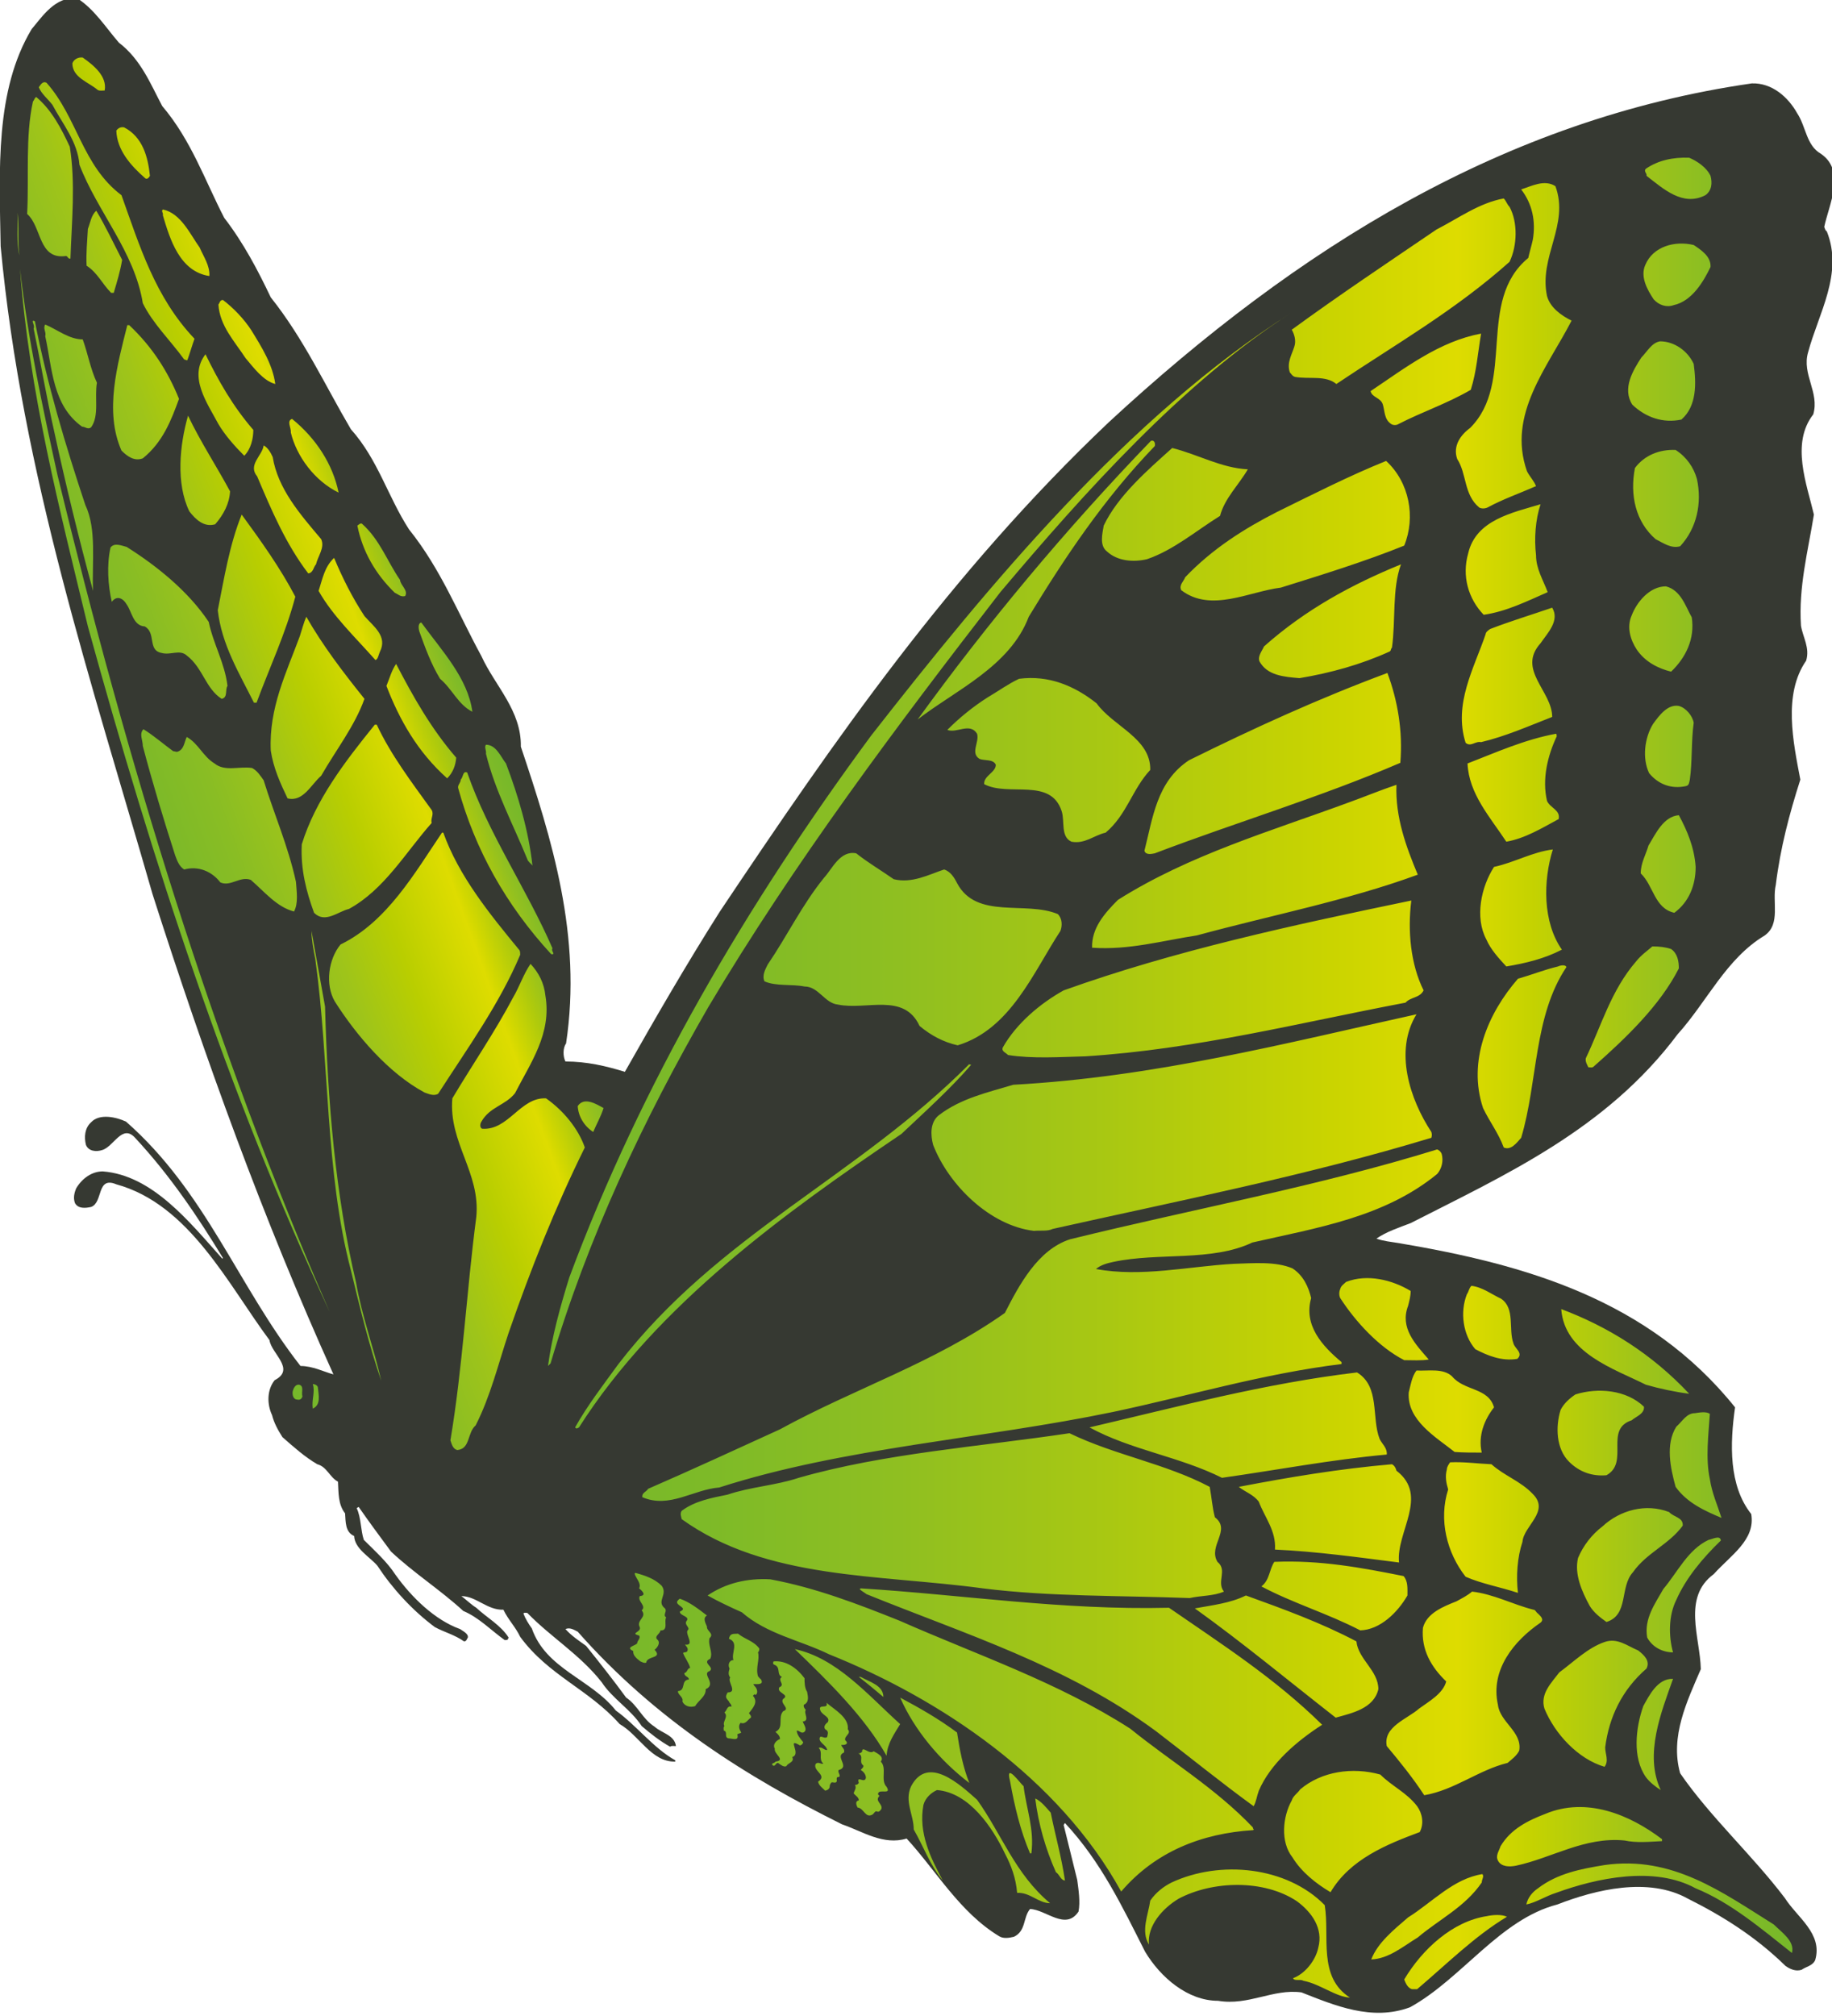 <?xml version="1.0" encoding="utf-8"?>
<!-- Generator: Adobe Illustrator 18.1.1, SVG Export Plug-In . SVG Version: 6.00 Build 0)  -->
<!DOCTYPE svg PUBLIC "-//W3C//DTD SVG 1.1//EN" "http://www.w3.org/Graphics/SVG/1.1/DTD/svg11.dtd">
<svg version="1.1" id="Ebene_1" xmlns="http://www.w3.org/2000/svg" xmlns:xlink="http://www.w3.org/1999/xlink" x="0px" y="0px"
	 viewBox="0 0 283.5 311.8" enable-background="new 0 0 283.5 311.8" xml:space="preserve">
<path fill="#363932" d="M4.9,4.5C-0.8,14-0.1,26.3,0.1,38.1c3.3,35.3,14.1,67.5,23.5,100.2c8.1,25.3,17.1,50.2,28,74.3
	c-1.5-0.4-3.2-1.3-5.1-1.3c-9.7-12.4-14.6-26.9-27-37.8c-1.5-0.7-4.1-1.3-5.4,0.1c-1,0.9-1.1,2.3-0.8,3.5c0.4,1,1.6,1.1,2.5,0.8
	c1.8-0.5,3.1-4.1,5.1-1.9c5.4,5.8,9.7,12.2,13.6,18.6c0,0-0.1,0.1-0.1,0.1c-5.1-5.7-10.8-12.9-18.5-13.5c-1.7,0-3.2,1.1-4.1,2.6
	c-0.3,0.7-0.5,1.5-0.2,2.3c0.5,0.9,1.6,0.8,2.5,0.6c1.9-0.7,0.8-4.8,3.9-3.5c11.3,3.1,17.3,15.5,23.7,24.1c0.3,2.1,4.1,4.5,0.8,6.2
	c-1.2,1.5-1.2,3.7-0.4,5.4c0.3,1.2,0.9,2.3,1.6,3.4c1.7,1.5,3.5,3.1,5.4,4.2c1.5,0.4,1.9,2,3.2,2.7c0.1,1.7,0,3.5,1.1,4.9
	c0.1,1.3,0,2.9,1.4,3.5c0.1,2,2.4,3.2,3.6,4.6c2.3,3.5,5.4,6.9,8.9,9.5c1.5,0.8,3.1,1.2,4.5,2.2c0.4,0,0.4-0.3,0.6-0.6
	c0.1-0.6-0.8-1-1.2-1.3c-3.9-1.4-7.5-4.9-10-8.4c-1.3-2-3.1-3.6-4.9-5.4c-0.5-1.5-0.4-3.4-1.1-4.9c0.1-0.1,0.2-0.1,0.3-0.2
	c1.6,2.3,3.3,4.6,5,6.9c3.5,3.3,7.6,5.9,11.2,9.2c2.4,1,4.3,3,6.4,4.5c0.4,0,0.5,0,0.6-0.4c-1.2-1.9-3.4-3.1-5-4.6
	c-0.8-0.5-1.5-1.2-2.3-1.8c2.3,0,4,2.2,6.5,2.1c0.7,1.5,1.9,2.7,2.6,4.2c4.4,6,10.6,8.1,15.4,13.5c3,1.7,4.9,5.9,8.6,5.8
	c0-0.1,0-0.1,0-0.2c-3.4-1.9-6-5.4-9.2-7.7c-3.9-4.9-10.8-6.4-13-12.7c-0.5-0.7-1-1.5-1.3-2.3c0.1-0.2,0.4-0.1,0.6-0.1
	c3.7,3.8,8.1,6.4,11.5,10.7c1.7,2.6,4.5,4.2,6.2,6.8c1.4,1.2,2.8,2.3,4.4,3.2c0.2-0.2,0.6-0.1,0.9-0.1c-0.2-1.7-2.2-2-3.3-3
	c-1.9-1.2-2.6-3.3-4.4-4.5c-1.9-2.6-4.1-5.4-6.2-8c-1.1-0.8-2.2-1.5-3.2-2.6c0.7-0.3,1.3,0.1,1.9,0.4c12,13.6,26.2,22.5,40.9,29.8
	c3.2,1.1,6.4,3.3,10,2.2c4.6,5,8.2,11.4,14.3,15.1c0.6,0.4,1.5,0.3,2.3,0.1c1.9-0.9,1.4-3,2.5-4.3c2.5,0.1,5.5,3.4,7.5,0.4
	c0.3-1.5,0-3.4-0.2-4.9c-0.7-2.8-1.4-5.7-2.1-8.5c0.1-0.1,0.1-0.2,0.2-0.3c5.6,6,8.9,13,12.4,19.9c2.4,4,6.6,7.6,11.3,7.6
	c4.7,0.8,8.5-1.9,12.9-1.3c5.1,2,10.9,4.5,16.8,2.3c8-4.4,13.9-13.6,22.8-15.9c5.9-2.3,14.1-4.3,20.2-0.9
	c5.4,2.7,10.5,5.9,15.1,10.4c0.7,0.5,1.6,0.9,2.5,0.6c0.7-0.5,1.7-0.6,2.1-1.5c1.2-4.1-2.8-6.6-4.7-9.6c-5-6.6-11.6-12.6-16.2-19.3
	c-1.6-5.7,1.1-11.2,3.2-16.1c-0.1-4.9-2.9-11.1,2-14.7c2.6-2.9,6.5-5.3,5.8-9.3c-3.5-4.4-3.3-10.9-2.5-16.5
	c-13.4-16.7-32.5-22.1-52-25.4c-1.2-0.2-2.4-0.3-3.5-0.7c1.6-1.1,3.5-1.7,5.3-2.4c14.7-7.5,30.3-14.5,41.3-29.2
	c4.6-5.1,7.5-11.7,13.5-15.3c2.5-1.8,1.1-5.2,1.7-7.8c0.7-5.7,2.1-11,3.8-16.3c-1.1-5.8-2.7-13.2,0.9-18.4c0.6-2-0.5-3.6-0.8-5.4
	c-0.4-6,1.1-11.6,2-17.2c-1.1-4.7-3.6-11-0.1-15.5c1-3.4-1.8-6.2-0.8-9.6c1.6-6,5.5-12.2,2.9-18.7c-0.3-0.2-0.3-0.5-0.4-0.7
	c0.7-3.4,3.4-8.6-0.5-11.3c-2.3-1.3-2.3-4.2-3.7-6.3c-1.4-2.5-3.9-4.7-7-4.6c-38.2,5.5-70.3,25.4-99.5,52.4
	c-24.6,23.3-42.6,49.4-60.2,75.7c-5.2,8.2-10,16.5-14.7,24.8c-2.9-0.9-5.9-1.6-9.2-1.6c-0.4-0.8-0.4-2.1,0.1-2.8
	c2.5-16.6-2.2-31.6-7-45.9c0.1-5.6-4-9.4-6.1-14c-3.6-6.6-6.3-13.5-11.2-19.6c-3.3-5.1-4.8-10.8-9-15.5c-4-6.8-7.3-14-12.4-20.4
	c-2-4.2-4.2-8.4-7.2-12.3c-3-5.8-5.1-12-9.6-17.3c-1.8-3.4-3.3-7.2-6.7-9.8c-2-2.3-3.8-5.2-6.5-6.9C8.5-0.5,6.6,2.5,4.9,4.5z"/>
<linearGradient id="SVGID_1_" gradientUnits="userSpaceOnUse" x1="209.914" y1="105.052" x2="270.504" y2="127.105" gradientTransform="matrix(-1 0 0 1 283.465 0)">
	<stop  offset="0" style="stop-color:#76B82A"/>
	<stop  offset="3.680853e-002" style="stop-color:#7EBA28"/>
	<stop  offset="8.566903e-002" style="stop-color:#92C020"/>
	<stop  offset="0.141" style="stop-color:#AFCA0C"/>
	<stop  offset="0.202" style="stop-color:#D3D800"/>
	<stop  offset="0.22" style="stop-color:#DEDC00"/>
	<stop  offset="0.248" style="stop-color:#D8DA00"/>
	<stop  offset="0.391" style="stop-color:#B9CE00"/>
	<stop  offset="0.536" style="stop-color:#9EC41A"/>
	<stop  offset="0.685" style="stop-color:#89BD24"/>
	<stop  offset="0.837" style="stop-color:#7BB929"/>
	<stop  offset="1" style="stop-color:#76B82A"/>
</linearGradient>
<path fill="url(#SVGID_1_)" d="M11.2,9.8c0,2.2,2.5,2.9,3.9,4.1c0.3,0.2,0.7,0.1,1.1,0.1c0.4-2.2-1.7-3.9-3.4-5.1
	C12.1,8.8,11.4,9.2,11.2,9.8z M7.2,12.8c4.8,5.4,5.5,12.8,11.6,17.4C21.6,38,24,46,30.1,52.4c-0.4,1.1-0.7,2.2-1.1,3.3
	c-0.2,0.1-0.3-0.1-0.5-0.1c-2.1-2.9-4.9-5.6-6.4-8.7c-1.3-8-7-14.1-9.8-21.4c-0.3-3.6-2.6-6.3-4.2-9.3c-0.7-0.9-1.7-1.7-2.1-2.7
	C6.3,13.1,6.6,12.5,7.2,12.8z M5.6,15c2.4,2,3.9,4.9,5.2,7.7c0.9,5.6,0.3,11.6,0.1,17.3c-0.4,0.1-0.4-0.4-0.7-0.4
	c-4.3,0.6-3.7-4.5-6-6.5c0.3-5.8-0.3-12,0.9-17.4C5.3,15.5,5.3,15.2,5.6,15z M19.2,19.7c2.9,1.5,3.7,4.6,4,7.5
	c-0.1,0.2-0.4,0.6-0.7,0.4c-2.3-2-4.4-4.4-4.5-7.4C18.3,19.8,18.7,19.6,19.2,19.7z M25.2,32.4c2.8,0.6,4.2,3.8,5.7,5.9
	c0.6,1.4,1.6,2.8,1.5,4.4c-4.6-0.7-6.1-5.7-7.2-9.4C25.3,32.9,24.9,32.7,25.2,32.4z M14.9,32.6c1.5,2.5,2.7,5.1,4,7.6
	c-0.3,1.8-0.8,3.4-1.3,5.1c-0.1,0-0.2,0-0.4,0c-1.4-1.4-2.1-3.1-3.8-4.2c-0.1-1.9,0.1-3.8,0.2-5.7C14,34.4,14.1,33.3,14.9,32.6z
	 M2.7,32.9C3,35,2.7,37.4,3,39.5C2.5,37.4,2.8,35.1,2.7,32.9z M3.1,41.6C4.3,52.4,6.6,63,8.9,73.5c10.8,44.5,24,87.9,42.1,129.4
	c-15.8-33.9-27.4-69.7-37.4-106C9.2,78.7,4.5,60.6,3.1,41.6z M34.5,46.4c1.7,1.3,3.3,3,4.4,4.7c1.6,2.6,3.3,5.3,3.7,8.3
	c-1.9-0.5-3.4-2.6-4.6-4c-1.7-2.6-4-5-4.2-8.3C34,46.9,34,46.4,34.5,46.4z M5.2,50.8c0.3-0.4-0.6-1.5,0.2-1.1
	c1.9,9.7,4.7,19.1,7.8,28.4c1.8,3.8,1,8.8,1.2,13.3c-2.2-8.1-4.2-16.3-6-24.6C7.2,61.5,6.3,56.1,5.2,50.8z M7,50.2
	c1.9,0.8,3.7,2.3,5.8,2.3c0.8,2.2,1.2,4.6,2.2,6.7c-0.4,2.2,0.4,5.1-0.9,6.9c-0.5,0.4-0.9-0.1-1.4-0.1c-4.6-3.3-4.6-9-5.7-14
	C7.2,51.4,6.6,50.8,7,50.2z M20,50.3c3.6,3.4,6,7.2,7.7,11.4c-1.2,3.3-2.5,6.7-5.6,9.2c-1.3,0.5-2.4-0.3-3.3-1.2
	c-2.7-6.1-0.6-13.4,0.9-19.4C19.8,50.3,19.9,50.3,20,50.3z M31.8,54.8c2,4.1,4.2,8,7.4,11.7c0,1.4-0.4,3-1.4,4c-1.5-1.5-3-3.2-4-4.9
	C32.1,62.4,29.1,58.3,31.8,54.8z M29.1,64.3c1.9,4,4.4,7.8,6.5,11.7c-0.1,1.9-1,3.6-2.3,5.1c-1.7,0.5-3-0.7-4-2
	C27.2,74.8,27.8,68.8,29.1,64.3z M45.2,64.8c3.7,3,6.3,7,7.2,11.4c-3.7-1.8-6.5-5.6-7.4-9.3C45.1,66.2,44.3,65.1,45.2,64.8z
	 M42.2,70.7c0.8,4.9,4.2,8.8,7.5,12.7c0.6,1.3-0.5,2.6-0.8,3.9c-0.4,0.4-0.4,1.3-1.2,1.4c-3.5-4.6-5.7-9.8-7.9-15
	c-1.5-1.8,0.8-3.2,1-4.8C41.4,69.2,41.9,70,42.2,70.7z M37.4,79.6c3,4.1,6,8.3,8.3,12.7c-1.5,5.7-4,11-6,16.4c-0.1,0-0.3,0-0.4,0
	c-2.3-4.6-5-9-5.6-14.3C34.7,89.4,35.5,84.3,37.4,79.6z M56,81c2.8,2.5,3.9,5.8,5.9,8.7c0.1,0.9,1.3,1.6,0.8,2.5
	c-0.7,0.2-1.1-0.3-1.6-0.5c-3-2.9-5-6.4-5.8-10.4C55.5,81.2,55.7,80.9,56,81z M19.6,84.6c4.6,2.9,9.5,6.8,12.7,11.6
	c0.7,3.4,2.5,6.4,2.9,9.9c-0.4,0.6,0.1,1.8-0.9,2c-2.5-1.6-2.9-4.8-5.4-6.7c-1.1-1-2.5,0-3.9-0.4c-2.2-0.4-0.8-3.1-2.6-4.1
	c-1.8-0.1-2-2.3-2.8-3.4c-0.5-0.9-1.5-1.5-2.3-0.4c-0.6-2.6-0.8-5.7-0.2-8.4C17.7,83.9,18.8,84.4,19.6,84.6z M51.7,86.3
	c1.3,3.1,2.8,6.1,4.7,9c1.4,1.6,3.6,3.1,2.4,5.5c-0.2,0.4-0.3,1.2-0.7,1.3c-3.1-3.5-6.6-6.8-8.8-10.7C49.9,89.6,50.2,87.7,51.7,86.3
	z M47.4,95.4c2.5,4.4,5.7,8.6,9,12.7c-1.5,4.2-4.4,7.9-6.7,11.9c-1.6,1.4-2.8,4.1-5.2,3.5c-1.1-2.3-2.2-4.7-2.6-7.4
	c-0.3-6.6,2.4-12,4.5-17.7C46.7,97.5,47,96.3,47.4,95.4z M65.2,96.3c3.2,4.4,7.2,8.6,7.9,13.8c-2.2-1.1-3.1-3.5-5-5.1
	c-1.4-2.3-2.3-4.8-3.2-7.3C64.8,97.4,64.6,96.4,65.2,96.3z M61.3,102.7c2.6,5,5.4,10,9.3,14.5c-0.1,1.2-0.5,2.3-1.4,3.2
	c-4.6-4.1-7.4-9.1-9.4-14.3C60.3,104.9,60.6,103.7,61.3,102.7z M58.3,112.1c2.2,4.7,5.4,8.9,8.5,13.2c0.4,0.7-0.2,1.3,0,2
	c-4,4.5-7.3,10.3-12.8,13.3c-1.7,0.4-3.7,2.3-5.4,0.6c-1.2-3.3-2.1-6.7-1.9-10.6c2.1-6.8,6.6-12.7,11.3-18.5
	C58.2,112.1,58.2,112.1,58.3,112.1z M22.2,112.8c1.6,1,3.1,2.3,4.6,3.4c0.2,0,0.4,0.1,0.6,0.1c1.1-0.3,1.1-1.5,1.5-2.3
	c1.8,1,2.5,3,4.3,4.1c1.6,1.3,3.8,0.4,5.8,0.7c0.8,0.4,1.3,1.2,1.8,1.9c1.6,5.2,3.8,10.2,5,15.7c0.1,1.5,0.4,3.3-0.3,4.6
	c-2.7-0.7-4.6-3.1-6.7-4.9c-1.7-0.6-3.1,1.1-4.7,0.4c-1.3-1.7-3.4-2.6-5.6-2c-0.8-0.5-1.1-1.4-1.4-2.2c-1.8-5.6-3.5-11.2-5-16.9
	C22.1,114.5,21.5,113.5,22.2,112.8z M75.2,115.2c1.6,0,2.3,1.9,3.1,2.9c1.9,5,3.5,10.4,4.1,15.8c-0.2-0.3-0.7-0.6-0.8-1
	c-2.2-5.4-5-10.6-6.4-16.3C75.3,116.1,74.9,115.6,75.2,115.2z M71.3,120.6c0.4-0.4,0.3-1.4,1-1.1c3.3,9.5,9.2,18,13.2,27.2
	c-0.3,0.4,0.6,1-0.2,0.9c-7-7.6-11.8-16.2-14.4-25.7C70.8,121.4,71.3,121.1,71.3,120.6z M68.6,128.8c2.4,6.7,7.1,12.5,11.8,18.2
	c0.1,0.2,0.1,0.5,0.1,0.7c-3.2,7.6-8.2,14.5-12.7,21.5c-0.7,0.4-1.5,0-2.1-0.2c-5.6-3-10.6-8.9-13.9-14.1c-1.5-2.6-1-6.5,0.9-8.8
	c7.2-3.5,11.5-11.1,15.7-17.3C68.5,128.8,68.5,128.8,68.6,128.8z M48.2,144c0.7,3.9,1.4,7.8,2.1,11.7c0.4,14.7,1.6,29.1,4.8,42.7
	c0.9,5.2,2.8,10.3,3.9,15.2c-1.9-5.5-3.3-11.3-4.7-17.1c-4-15.2-3.3-32.2-5.5-48.1C48.5,146.9,48.2,145.3,48.2,144z M82.1,149.1
	c1.3,1.4,2.1,3,2.3,4.9c1,5.9-2.3,10.4-4.7,15.1c-1.5,1.9-3.9,2.1-5.2,4.4c-0.2,0.3-0.3,0.9,0.1,1.1c4.1,0.3,5.9-4.9,9.9-4.7
	c2.7,1.9,5,4.7,6,7.6c-4.6,9.3-8.4,18.9-11.8,28.7c-1.6,4.8-2.8,9.8-5.1,14.3c-1.3,1.1-0.8,3.6-2.8,3.8c-0.7-0.1-0.9-0.9-1.1-1.5
	c1.9-11.3,2.5-23.1,4-34.5c0.7-6.9-4.3-11.5-3.7-18.4c3.1-5.2,6.6-10.3,9.4-15.6C80.4,152.6,81,150.7,82.1,149.1z M93.4,171.4
	c-0.4,1.3-1.1,2.5-1.6,3.7c-1.4-0.9-2.3-2.4-2.4-4C90.4,169.6,92.3,170.8,93.4,171.4z M48.4,214.1c0.3,0,0.8,0.2,0.8,0.6
	c0.1,1.1,0.5,2.6-0.8,3.2C48.2,216.5,48.8,215.3,48.4,214.1z M46.3,214.2c0.8,0.2,0.3,1.2,0.5,1.8c-0.1,0.4-0.4,0.6-0.8,0.5
	c-0.6,0-0.8-0.7-0.7-1.3C45.4,214.8,45.7,214.1,46.3,214.2z"/>
<linearGradient id="SVGID_2_" gradientUnits="userSpaceOnUse" x1="6.092" y1="166.694" x2="198.705" y2="166.694" gradientTransform="matrix(-1 0 0 1 283.465 0)">
	<stop  offset="0" style="stop-color:#76B82A"/>
	<stop  offset="4.495176e-002" style="stop-color:#82BB26"/>
	<stop  offset="0.119" style="stop-color:#9EC41A"/>
	<stop  offset="0.212" style="stop-color:#C6D300"/>
	<stop  offset="0.269" style="stop-color:#DEDC00"/>
	<stop  offset="0.371" style="stop-color:#CAD400"/>
	<stop  offset="0.549" style="stop-color:#A9C812"/>
	<stop  offset="0.718" style="stop-color:#8FBF21"/>
	<stop  offset="0.873" style="stop-color:#7DBA28"/>
	<stop  offset="1" style="stop-color:#76B82A"/>
</linearGradient>
<path fill="url(#SVGID_2_)" d="M261.4,24.4c1.2,0.5,2.7,1.5,3.3,2.8c0.3,1.1,0.2,2.3-0.8,3c-3.5,1.8-6.5-1-9.1-3
	c0.1-0.4-0.5-0.7-0.1-1.1C256.6,24.8,258.9,24.3,261.4,24.4z M240.7,28.8c2.2,6-2.6,10.9-1.3,17c0.5,1.8,2.2,3,3.8,3.8
	c-3.7,7.2-10,14.5-6.9,23.3c0.4,0.8,1.1,1.5,1.4,2.3c-2.5,1.1-5.1,2-7.5,3.3c-0.4,0.2-1,0.2-1.3,0c-2.4-2-1.9-5.2-3.4-7.5
	c-0.7-2,0.5-3.7,2-4.8c7.1-7.1,0.9-19.6,9-26.3c0.2-0.9,0.5-1.9,0.7-2.8c0.5-2.9-0.1-5.6-1.8-7.8C237,28.8,239,27.7,240.7,28.8z
	 M232.7,30.7c0.4,0.4,0.5,0.9,0.9,1.3c1.3,2.4,1.2,6,0,8.5c-8.4,7.5-17.7,12.8-26.8,18.9c-1.7-1.4-4.2-0.7-6.4-1.1
	c-0.4-0.1-0.6-0.5-0.8-0.7c-0.5-1.5,0.3-2.7,0.7-4c0.3-0.9,0-1.9-0.4-2.6c7.4-5.4,14.9-10.4,22.4-15.5
	C225.8,33.7,228.9,31.4,232.7,30.7z M262.1,37.9c1.2,0.8,2.7,1.8,2.6,3.4c-1.1,2.3-2.9,5.3-5.7,5.9c-1.1,0.4-2.3,0-3.1-0.9
	c-1-1.5-2.1-3.5-1.3-5.3C255.8,38.1,259.2,37.2,262.1,37.9z M199.8,48.4c-16.7,10.7-32,27.8-45,43.2c-16.2,20.9-32,42-45.2,64.2
	c-10.1,17.5-18.7,35.8-24.4,55.1c-0.1,0.1-0.2,0.2-0.4,0.4c0.6-4.5,1.9-9.2,3.3-13.7c11.1-29.8,27.3-57.5,46.7-83.8
	C153.1,90.4,174.5,64.5,199.8,48.4z M229.2,51.6c-0.5,2.9-0.7,5.9-1.6,8.7c-3.6,2.1-7.5,3.4-11.2,5.3c-0.3,0.2-0.8,0.2-1.1,0
	c-1.1-0.7-1-2-1.3-3c-0.3-1.1-1.7-1.1-1.9-2.1C217.6,56.8,222.8,52.8,229.2,51.6z M256.9,52.8c2.2,0,4.3,1.5,5.2,3.5
	c0.4,3,0.5,6.5-1.9,8.6c-2.8,0.6-5.5-0.3-7.6-2.3c-1.6-2.5,0.1-5.3,1.4-7.3C254.9,54.4,255.6,53,256.9,52.8z M178.7,69
	c-7.9,8.2-13.9,17.2-19.5,26.4c-2.9,7.7-11.4,11.4-17.2,15.9c10.8-14.9,22.8-29.3,36.1-43.1C178.7,68,178.8,68.7,178.7,69z
	 M193.1,72.6c-1.4,2.4-3.6,4.5-4.3,7.2c-3.7,2.3-7.2,5.3-11.3,6.7c-2.1,0.5-4.6,0.3-6.2-1.2c-1.2-0.9-0.7-2.8-0.5-4
	c2.2-4.6,6.7-8.5,10.6-12C185.4,70.3,189,72.4,193.1,72.6z M259.3,69.6c1.7,1.1,2.8,2.7,3.3,4.5c0.8,3.7,0,7.6-2.6,10.4
	c-1.4,0.4-2.6-0.5-3.8-1.1c-3.1-2.7-4-6.8-3.2-11C254.5,70.4,256.8,69.5,259.3,69.6z M214.5,71.3c3.6,3.3,4.6,8.7,2.8,13.1
	c-6.2,2.5-12.7,4.5-19.1,6.5c-4.9,0.6-10.8,3.9-15.4,0.4c-0.4-0.8,0.4-1.4,0.6-2c4.2-4.4,9.1-7.5,14.2-10.1
	C203.3,76.4,208.8,73.6,214.5,71.3z M238.4,78c-0.8,2.4-1,5.3-0.7,7.9c0,2.1,1.1,3.8,1.8,5.7c-3.2,1.4-6.4,3-9.9,3.5
	c-2.4-2.5-3.4-6-2.4-9.5C228.4,80.4,234.1,79.3,238.4,78z M216.8,87.3c-1.4,3.8-0.8,8.7-1.4,12.9c-0.2,0.1-0.1,0.5-0.4,0.6
	c-4.4,2-9.1,3.3-13.9,4.1c-2.4-0.2-5-0.4-6.2-2.6c-0.3-0.8,0.4-1.6,0.7-2.3C202,94.3,209.2,90.4,216.8,87.3z M257.8,90.7
	c2.3,0.6,3,3,4,4.8c0.5,3.3-0.9,6.2-3.2,8.4c-2-0.5-4-1.5-5.3-3.4c-1-1.5-1.6-3.5-0.8-5.3C253.3,93.1,255.3,90.7,257.8,90.7z
	 M230.6,97.3c3.1-1.2,6.4-2.2,9.6-3.3c1.2,2-0.7,3.9-1.8,5.5c-3.7,4.1,1.8,7.4,1.8,11.4c-3.6,1.4-7.2,3-11,3.9
	c-0.9-0.2-1.6,0.8-2.4,0.1c-1.9-6,1.3-11.5,3.1-16.8C229.9,97.8,230.3,97.5,230.6,97.3z M214.7,104.1c1.6,4.3,2.4,9,2,13.9
	c-12.3,5.3-25.4,9.2-38,14c-0.5,0.1-1.4,0.3-1.6-0.4c1.3-5.1,1.9-10.7,6.9-14C194.1,112.6,204.2,108,214.7,104.1z M157.7,105
	c4.6-0.6,8.6,1.1,12,3.8c2.6,3.6,8.4,5.4,8.3,10.3c-2.8,3-3.6,6.9-6.9,9.7c-1.8,0.4-3.2,1.8-5.3,1.4c-1.7-0.8-1-3.1-1.5-4.7
	c-1.7-5.3-8.2-2.2-12-4.2c-0.1-1.3,1.8-1.8,1.8-3c-0.4-0.9-1.7-0.6-2.5-0.9c-1.5-0.9,0-2.6-0.4-3.9c-1.1-1.8-3.2,0-4.6-0.6
	c1.9-1.9,4-3.6,6.2-5C154.5,106.9,156,105.8,157.7,105z M259.8,109.2c1.1,0.3,2.1,1.5,2.3,2.6c-0.4,2.9-0.2,6-0.6,8.8
	c-0.1,0.4-0.1,0.9-0.6,1c-2.3,0.5-4.3-0.3-5.7-2c-1.1-2.3-0.7-5.5,0.6-7.6C256.8,110.6,258.1,108.9,259.8,109.2z M240.8,113.5
	c0.1,0.1,0.1,0.3,0.1,0.4c-1.4,3-2.3,6.6-1.5,10c0.5,1.1,2.1,1.4,1.8,2.8c-2.6,1.4-5.2,3-8.1,3.5c-2.5-3.8-5.8-7.4-6-12.1
	C231.5,116.4,235.9,114.4,240.8,113.5z M216.1,121.4c-0.2,5,1.5,9.6,3.3,13.9c-10.9,4-22.8,6.3-34.2,9.4c-5.3,0.8-10.5,2.3-16.2,1.9
	c-0.1-3,1.9-5.3,4-7.4c11.1-7,23.6-10.6,35.8-15.1C211.3,123.2,213.7,122.2,216.1,121.4z M259.8,126.1c1.3,2.4,2.4,5,2.6,8
	c0,2.8-1,5.4-3.3,7.1c-3.1-0.7-3.2-4.2-5.2-6.1c0-1.6,0.8-2.9,1.2-4.3C256.2,129,257.4,126.3,259.8,126.1z M240.3,131.4
	c-1.5,4.8-1.6,11.2,1.4,15.5c-2.7,1.4-5.6,2.1-8.6,2.6c-1.2-1.3-2.4-2.6-3.1-4.2c-1.8-3.4-0.8-8.1,1.2-11.2
	C234.4,133.4,237.1,131.8,240.3,131.4z M132.5,132c1.9,1.5,3.8,2.6,5.8,4c2.8,0.7,5.4-0.7,7.8-1.5c1,0.3,1.6,1.3,2,2.1
	c3,5.7,10.6,2.7,15.6,4.8c0.7,0.7,0.7,1.8,0.4,2.6c-4.2,6.4-7.7,15.2-15.9,17.7c-2.2-0.5-4.1-1.5-5.9-3c-2.4-5.2-8.2-2.4-12.6-3.3
	c-2.1-0.2-3-2.8-5.2-2.8c-2-0.4-4.4,0-6.2-0.8c-0.4-0.9,0.1-1.8,0.5-2.6c3-4.4,5.3-9.2,8.7-13.4C128.8,134.4,130,131.5,132.5,132z
	 M218.4,139.3c-0.6,4.7-0.1,9.9,1.9,13.9c-0.6,1.2-2,1-2.8,1.9c-16.4,3.1-32.3,7.2-49.5,8.3c-3.9,0.1-8.2,0.4-12-0.2
	c-0.4-0.4-1.1-0.6-0.8-1.2c2.1-3.7,5.8-6.8,9.4-8.8C181.9,147,200.1,143.1,218.4,139.3z M255.7,146.4c1.1,0,2,0.1,2.9,0.4
	c1,0.7,1.2,1.9,1.2,3c-2.9,5.7-8.1,10.7-13.2,15.2c-0.2,0.2-0.5,0.1-0.8,0.1c-0.2-0.4-0.5-0.9-0.4-1.4c2.4-5,3.9-10.5,7.8-15
	C254,147.7,254.9,147.1,255.7,146.4z M241.1,149.5c0.4-0.2,1.2-0.3,1.3,0.1c-5.1,7.6-4.4,17.7-7,26.4c-0.7,0.8-1.6,2-2.7,1.5
	c-0.8-2.2-2.2-4-3.2-6.1c-2.4-7.2,0.7-14.6,5.4-20C237,150.8,239,150,241.1,149.5z M219.2,156.9c-3.5,5.7-1,13.2,2.3,18.2
	c0.1,0.3,0.1,0.6,0,0.9c-19.1,5.8-38.9,9.7-58.6,14.1c-0.8,0.4-1.9,0.2-2.9,0.3c-6.8-0.8-13.2-7.1-15.6-13.3
	c-0.4-1.5-0.5-3.5,0.9-4.6c3.4-2.6,7.5-3.5,11.5-4.7C178.7,166.6,198.8,161.4,219.2,156.9z M150.3,164.7c-3.3,3.8-7.2,7.3-10.8,10.7
	c-17.9,12.1-37.8,26.4-49.9,45.4c-0.2,0.1-0.4,0.3-0.6,0c1.9-3.4,4.3-6.5,6.7-9.8c15.4-20,37-29,54.3-46.4
	C150,164.7,150.2,164.7,150.3,164.7z M222.4,177.8c0.3,0.1,0.6,0.4,0.7,0.7c0.3,1.1,0,2.3-0.7,3.1c-8.2,6.7-18.5,8.3-28.6,10.6
	c-6.3,3-14.5,1.5-21.5,3c-1,0.2-2,0.5-2.7,1.1c7,1.3,14.3-0.4,21.3-0.8c3.1-0.1,6.5-0.4,9.1,0.7c1.7,1.1,2.5,2.9,2.9,4.6
	c-1.2,4.2,1.7,7.4,4.7,9.9c0,0.1,0,0.2,0,0.3c-12.2,1.5-23.5,4.9-35.3,7.4c-20.2,4.2-41.7,5.5-61,11.7c-4,0.3-7.7,3.3-11.9,1.5
	c-0.1-0.7,0.6-0.8,0.9-1.3c6.9-3,13.6-6.1,20.4-9.2c11.5-6.3,23.9-10.3,34.8-18c2.2-4.3,5.1-9.8,10.1-11.4
	C184.7,187,204,183.5,222.4,177.8z M208.3,198.3c3.3-1.3,7.2-0.3,10,1.4c0,0.8-0.2,1.5-0.4,2.3c-1.3,3.4,1.1,5.9,3.2,8.3
	c-1.2,0.2-2.5,0.1-3.8,0.1c-3.9-2-7.5-5.9-9.9-9.6c-0.2-0.4-0.2-1,0-1.4C207.5,198.9,208,198.6,208.3,198.3z M227.7,198.9
	c1.7,0.2,3.1,1.3,4.6,2c2.2,1.5,1.1,4.7,1.9,6.9c0.2,0.8,1.6,1.5,0.6,2.4c-2.4,0.4-4.6-0.5-6.5-1.5c-1.9-2.2-2.4-5.7-1.3-8.5
	C227.3,199.8,227.3,199.3,227.7,198.9z M261.4,215.6c-2.3-0.3-4.6-0.8-6.7-1.4c-5-2.5-12.6-4.9-13.1-11.7
	C248.8,205.2,255.6,209.4,261.4,215.6z M219.2,212c1.8,0.1,4.1-0.4,5.5,0.9c1.9,2.3,5.6,1.7,6.5,4.8c-1.5,1.9-2.5,4.4-1.9,7
	c-1.4,0-2.9,0-4.2-0.1c-2.9-2.3-7.4-4.9-7.1-9.2C218.3,214.2,218.5,212.9,219.2,212z M210,212.3c3.6,2.2,2.2,7,3.5,10.3
	c0.4,0.8,1.2,1.4,1.1,2.4c-8.7,0.8-17,2.4-25.5,3.6c-6.6-3.3-14.1-4.3-20.5-7.8C182.3,217.6,195.7,214,210,212.3z M243.8,215.7
	c3.5-1.1,7.9-0.7,10.6,1.9c0.1,1.1-1.2,1.5-1.9,2.1c-4.3,1.4-0.3,6.5-3.9,8.5c-2.2,0.2-4.2-0.5-5.8-2.1c-2-2-2.1-5.4-1.3-8
	C242,217.1,242.9,216.3,243.8,215.7z M262.3,218.6c0.7-0.1,1.7-0.3,2.3,0.1c-0.2,3.1-0.7,6.9,0,10.1c0.3,2.1,1.2,4.1,1.8,6
	c-2.6-1.1-5.3-2.3-7.1-4.8c-0.8-2.9-1.6-6.6,0.1-9.3C260.4,219.8,261,218.6,262.3,218.6z M165.5,221.7c7,3.4,14.9,4.7,21.7,8.3
	c0.3,1.6,0.4,3.2,0.8,4.7c2.6,2-1.1,4.4,0.4,6.9c1.6,1.3-0.2,3.1,1,4.6c-1.6,0.7-3.5,0.6-5.3,1c-10.8-0.4-21.7-0.2-32-1.5
	c-16.2-2.2-33.5-1.3-46.6-10.7c-0.1-0.4-0.3-0.9,0-1.3c2-1.5,4.6-2,7.1-2.5c3.5-1.2,7.4-1.4,11-2.6
	C136.9,224.8,151.5,223.8,165.5,221.7z M224.4,226.2c2.1-0.1,4.2,0.2,6.4,0.3c2,1.8,4.5,2.6,6.4,4.6c2.7,2.7-1.4,4.9-1.6,7.4
	c-0.8,2.4-1,5.3-0.7,7.9c-2.7-0.9-5.6-1.4-8.1-2.5c-2.9-3.7-4.2-8.8-2.7-13.5c-0.3-1-0.5-2-0.2-3.1
	C223.9,226.9,224.2,226.5,224.4,226.2z M215.4,226.5c0.4,0.2,0.6,0.6,0.7,1c5.1,3.9-0.1,9.5,0.4,14.2c-6.3-0.8-12.7-1.7-19.2-2
	c0.2-2.9-1.6-5-2.5-7.4c-0.8-1.1-2.1-1.5-3.1-2.3C199.5,228.5,207.3,227.2,215.4,226.5z M248,236.1c2.7-2.5,6.7-3.6,10.3-2.2
	c0.7,0.8,2.2,0.8,2.1,2.1c-2.1,2.9-5.6,4.2-7.7,7.2c-2.1,2.3-0.6,6.6-4.1,7.7c-1-0.7-2-1.5-2.6-2.5c-1.2-2.2-2.4-4.9-1.8-7.4
	C245,239.1,246.3,237.4,248,236.1z M264.4,238.2c0.6-0.1,1.8-0.8,1.9,0.1c-2.8,2.7-5.4,5.8-6.9,9.2c-1.2,2.4-1.2,5.6-0.5,8.1
	c-1.6,0-3.2-0.8-4-2.3c-0.5-2.9,1.2-5.2,2.5-7.5C259.6,243.2,261.2,239.7,264.4,238.2z M217.2,243.8c0.7,0.8,0.6,1.9,0.6,3
	c-1.5,2.6-4.2,5.3-7.3,5.4c-5-2.6-10.4-4.2-15.3-6.8c1.3-1,1.2-2.6,2-3.8C204.3,241.3,210.7,242.5,217.2,243.8z M98.3,243.3
	c1.5,0.4,3,0.9,4.1,2c1,1.4-0.9,2.4,0.5,3.5c0.4,0.5-0.4,1,0.2,1.4c-0.4,0.5,0.4,2.1-0.9,2c0,0.5-1,0.9-0.5,1.4
	c0.6,0.5,0,1.3-0.4,1.6c1.3,1.4-1.2,0.9-1.3,2c-0.4,0.1-0.6-0.1-0.9-0.2c-0.5-0.4-1.2-0.9-1.1-1.6c-1.3-0.6,0.3-0.8,0.6-1.2
	c0-0.4,0.6-0.8,0.3-1.2c-1.5-0.4,0.4-0.5,0.1-1.3c-0.6-1.1,1.2-1.5,0.3-2.6c0.8-0.7-0.7-1.4-0.3-2.2c1.1-0.1,0.4-0.8-0.1-1.2
	c0.4-0.8-0.5-1.5-0.7-2.3C98.2,243.4,98.3,243.4,98.3,243.3z M119.2,244.3c7,1.3,13.5,3.8,20,6.4c12,5.3,24.5,9.5,35.7,16.7
	c6.3,5.1,13.2,9.2,19,15.3c-0.1,0.2,0.3,0.3,0,0.4c-7.9,0.5-15.1,3.3-20.4,9.5c-9.7-17.6-28-29.8-45.2-36.7
	c-4.5-2.2-9.6-3.1-13.5-6.5c-1.8-0.8-3.7-1.7-5.3-2.6C112.3,244.9,115.6,244.1,119.2,244.3z M133.2,245.7c15.9,1,31.2,3.4,47.7,3
	c8.1,5.6,16.4,10.9,23.7,18.1c-3.9,2.5-8,6-9.8,10.2c-0.3,0.8-0.4,1.7-0.8,2.4c-5.1-3.7-10-7.7-15.1-11.6
	c-13.7-10.1-29.5-15-44.8-21.2c-0.4-0.3-0.8-0.5-1.1-0.8C133.1,245.8,133.1,245.8,133.2,245.7z M227.8,246.2c3.4,0.4,6.3,2,9.5,2.8
	c0.3,0,0.4,0.4,0.7,0.6c0.4,0.4,1,0.9,0.4,1.4c-4.1,2.8-7.8,7.3-6.6,12.7c0.3,2.7,3.8,4.2,3.3,7.1c-0.4,0.8-1.1,1.3-1.8,1.9
	c-4.5,1.1-8.2,4.2-12.9,5c-1.7-2.6-3.7-5.1-5.8-7.6c-0.6-3,3.2-4.2,5-5.8c1.5-1.1,3.7-2.3,4.2-4.2c-2.3-2.2-3.9-4.9-3.6-8.3
	c0.6-2.3,3.2-3.3,5.2-4.1C226.3,247.2,227.1,246.8,227.8,246.2z M192.8,246.8c5.8,2.1,11.6,4.2,17.1,7.1c0.3,2.8,3.4,4.5,3.4,7.4
	c-0.7,3-4.1,3.7-6.6,4.4c-7.3-5.7-14.4-11.6-21.8-16.9C187.6,248.3,190.4,248,192.8,246.8z M105.2,247.3c1.5,0.5,2.9,1.6,4.2,2.6
	c-0.7,0.4-0.2,1.2,0,1.7c-0.1,0.7,1.2,1.1,0.4,1.8c-0.3,1.1,0.6,2.2,0.1,3.2c-1.4,0.6,0.8,1.3-0.1,1.9c-1.3,0.4,1.2,2-0.6,2.8
	c0.1,1.1-1.2,1.8-1.6,2.6c-0.8,0.3-1.7,0-2-0.7c0.2-0.7-0.7-1-0.7-1.6c1.3-0.1,0.4-1.7,1.7-1.8c0-0.5-0.7-0.4-0.7-1
	c0.5-0.1,0.4-0.7,0.9-0.8c-0.2-0.8-0.8-1.5-1.1-2.3c0.2-0.2,0.6,0,0.7-0.4c0.1-0.4-0.2-0.6-0.4-0.9c1.6,0.2,0-1.6,0.4-2.2
	c0.5-0.4-0.5-0.8-0.2-1.4c0.7-0.8-1-0.8-1-1.5c1.4-0.6-0.7-0.9-0.4-1.6C105,247.4,105.1,247.4,105.2,247.3z M114.2,252.7
	c1.1,0.9,2.4,1.1,3.3,2.3c0,0.2,0,0.4-0.2,0.6c0.3,1.1-0.4,2.4,0,3.7c0.1,0.1,0.3,0.4,0.4,0.4c0.7,1-0.7,0.8-1.1,0.8
	c0,0.2,0.3,0.4,0.4,0.6c0.2,0.3,0.3,0.9-0.1,1.1c-0.1-0.3-0.3,0.1-0.4,0.1c0.9,1,0,1.9-0.6,2.7c0.1,0.2,0.4,0.4,0.3,0.7
	c-0.5,0.3-0.8,1.1-1.6,0.8c-0.4,0.5-0.2,1,0.1,1.5c-0.2,0.2-0.4,0.1-0.6,0.3c0.3,1.1-0.8,0.6-1.4,0.6c-0.7-0.2,0-1-0.7-1.2
	c0-0.2-0.1-0.5,0.1-0.7c-0.4-0.7,0.7-1.4,0-2.1c0.4-0.3,0.4-1.1,1.1-0.9c0-0.4-0.3-0.5-0.4-0.8c-0.5-0.6-0.6-0.7-0.2-1.4
	c1.6,0-0.1-1.7,0.4-2.3c-0.4-0.5-0.2-1-0.1-1.4c-0.3-0.5-0.1-1.3,0.6-1.3c-0.4-1.1,0.9-2.7-0.7-3.3
	C113,252.5,113.7,252.8,114.2,252.7z M248.3,254c2-0.7,3.5,0.6,5.2,1.3c0.9,0.7,1.9,1.6,1.3,2.8c-3.8,3.3-5.8,7.5-6.4,12.2
	c0,1,0.6,2.1-0.1,3c-4.1-1.2-7.7-5.1-9.3-9c-0.7-2.3,1.1-4,2.3-5.6C243.6,257,245.7,254.9,248.3,254z M123,255.1
	c6.5,1.4,11.2,7,16.3,11.6c-0.9,1.5-2,3-2.1,4.9C133.8,265.6,128.3,260.2,123,255.1z M119.7,257c1.9-0.2,3.6,1,4.8,2.6
	c0,0.6,0,1.5,0.4,2.1c0.1,0.6,0.4,1.6-0.5,2c-0.1,0.3,0.1,0.6,0.3,0.8c-0.4,0.5,0.7,1.7-0.5,1.8c0,0,0.1,0.1,0.1,0.2
	c0.2,0.4,0.7,1.2,0,1.5c-0.4,0.1-0.6-0.3-1-0.3c0,0.6,0.5,1.2,1,1.8c-0.1,0.3-0.2,0.4-0.5,0.5c-2.2-1.3,0.3,1.3-1.2,1.8
	c0.4,0.8-0.7,0.9-0.9,1.4c-0.4,0.2-0.9-0.2-1.3-0.5c-0.4,0-0.4,0.6-0.8,0.4c-0.4-0.4,0.3-0.3,0.4-0.6c1.7-0.2-0.3-1.2-0.1-2
	c-0.4-0.7,0.3-1.3,0.8-1.5c0-0.5-0.4-0.8-0.7-1.1c1.4-0.7,0.3-2.2,1.2-3.2c1.2-0.4-0.6-1.2,0-1.9c1.1-0.7-1.1-0.9-0.6-1.8
	c1-0.4-0.4-1.1,0.4-1.6c-0.9-0.4-0.1-1.5-1.2-1.9C119.6,257.4,119.6,257.3,119.7,257z M132.9,259.4c0.1,0,0.2,0,0.3,0
	c1.4,0.8,3.5,1.3,3.5,3.1C135.4,261.4,134.2,260.4,132.9,259.4z M258.9,259.7c-1.8,5.1-4.5,11.7-1.9,17.2c-0.8-0.5-1.7-1.2-2.3-2
	c-2.1-3-1.6-7.6-0.4-11C255.2,262.3,256.5,259.6,258.9,259.7z M148.1,268c0.4,2.6,0.9,5.3,1.9,7.8c-4.6-3.5-8.5-8.2-10.7-13.2
	C142.3,264.2,145.3,265.9,148.1,268z M127.9,263.4c1.3,1.1,3.5,2.3,3.3,4.1c0.6,0.7-0.6,1-0.4,1.7c0.7,0.6-0.2,0.8-0.6,0.7
	c0,0.4,0.6,0.6,0.4,1.2c-1.5,0.6,1,2.2-0.8,2.7c-0.3,0.3,0.6,1.1-0.2,1.1c-0.2,0.1-0.1,0.4-0.1,0.6c-0.1,0.4-0.5,0.2-0.8,0.2
	c-0.2,0.2-0.3,0.4-0.3,0.6c0,0.4-0.3,0.6-0.7,0.7c-0.4-0.4-1-0.8-1.1-1.4c1.5-1-0.8-1.6-0.4-2.7c0.4-0.5,0.9,0.1,1.2-0.1
	c-0.8-0.7,0-1.7-0.7-2.4c0.4-0.3,0.9,0.4,1.3,0.3c-0.1-0.8-1.5-1.2-1.1-2c0.3-0.2,0.7,0.3,1.1,0c0.1-0.5,0.3-0.9-0.3-1.2
	c-0.3-0.4,0-0.8,0.4-1.1c0.4-0.8-0.7-1-1.1-1.7C126.4,263.4,128.3,264.5,127.9,263.4z M133.4,271c0-1.1,1.1,0.5,1.8-0.1
	c0.5,0.3,1.7,0.8,1.1,1.6c1,1-0.1,2.9,0.9,3.9c0.8,1.3-1.1,0.3-1.3,1c-0.1,0.2,0.1,0.3,0.2,0.4c-0.8,0.8,0.5,1.2,0.3,2
	c-0.1,0.2-0.4,0.6-0.7,0.4c-0.3-0.1-0.4,0.3-0.7,0.5c-1.1,0.6-1.3-1-2.3-1.1c-0.2-0.4-0.4-1,0.2-1.1c0-0.5-0.5-0.7-0.8-1.1
	c0.1-0.4,0.5-0.8,0.2-1.3c0.2,0,0.4,0,0.6-0.3c-0.4-1.3,0.9,0.2,1.1-0.8c0-0.5-0.4-1-0.8-1.2c0.1-0.2,0.5-0.4,0.4-0.7
	c-0.8-0.6,0.2-1.4-0.8-1.9C133.1,271.3,133.2,271.1,133.4,271z M201.2,276.8c3.3-2.8,8.1-3.5,12.4-2.3c1.8,1.8,4.1,2.8,5.7,4.9
	c0.8,1.1,1.1,2.7,0.4,4c-5.1,1.9-10.8,4.2-13.8,9.3c-2.2-1.3-4.5-3.1-5.9-5.4c-1.9-2.4-1.5-6.3-0.1-8.8
	C200.1,277.8,200.8,277.4,201.2,276.8z M151.2,278.4c3.8,5.3,5.9,11.5,11.3,16c-1.8,0-3.1-1.7-5.1-1.6c-0.2-2.3-0.9-4.2-1.9-6.1
	c-1.9-4-5.5-9.4-10.5-9.8c-0.9,0.4-1.8,1.2-2.1,2.3c-0.8,4.3,1.1,8.2,3,11.7c-2-2.4-3-5.3-4.5-7.9c0-2.3-1.5-4.4-0.4-6.7
	C143.6,271.4,148.6,276.1,151.2,278.4z M156.3,275.5c-0.8-3,1.6,0.4,2.1,0.8c0.4,3.4,1.7,6.7,1.2,10.4c-0.1,0-0.1,0-0.2,0
	C157.9,283.2,157,279.4,156.3,275.5z M162.6,280.4c0.7,3.5,1.7,7,2.2,10.5c-0.7-0.1-0.8-0.9-1.4-1.3c-1.6-3.6-2.7-7.4-3.2-11.4
	C161.1,278.6,161.9,279.6,162.6,280.4z M239.1,280.6c6.4-2.7,13.1,0.1,18.1,3.9c0,0.1,0,0.2,0,0.3c-1.9,0.1-4,0.3-5.8-0.1
	c-6.2-0.6-11.2,2.7-16.8,3.9c-1,0.2-2.3,0.2-2.8-0.8c-0.4-0.8,0.2-1.5,0.4-2.2C233.8,282.9,236.5,281.6,239.1,280.6z M248.3,288.5
	c10.5-1.5,18.2,4.2,26.2,9.2c1.2,1.2,3.3,2.6,2.8,4.4c-4.8-3.8-9.5-7.8-14.9-10c-6.4-3.5-15.3-1.6-21.6,0.7
	c-1.6,0.5-3.1,1.5-4.6,1.8c0.2-1,0.9-1.9,1.8-2.5C241,289.8,244.6,289.1,248.3,288.5z M181.3,291.2c7.5-3.5,17.8-2.5,23.7,3.5
	c0.8,4.9-1.1,11.1,3.9,14.3c-2.2-0.1-4.6-2.1-7.2-2.6c-0.5-0.3-1.4,0.1-1.6-0.4c1.9-0.7,3.5-2.8,3.9-4.7c0.8-3-1-5.5-3.3-7.2
	c-5.1-3.4-13-3.2-18.3-0.4c-2.5,1.5-4.9,4.2-4.6,7.1c-1.3-2.1-0.1-4.6,0.2-6.8C178.9,292.7,180.1,291.8,181.3,291.2z M229.4,289.9
	c0.3,0.4-0.1,0.8-0.1,1.3c-2.6,3.8-6.6,5.7-9.9,8.5c-2.3,1.4-4.5,3.3-7.2,3.4c1-2.6,3.5-4.6,5.7-6.5
	C221.6,294.3,224.9,290.6,229.4,289.9z M230.1,296.4c0.9-0.2,2.3-0.3,3.1,0.1c-5,3-9.3,7.3-13.9,11.2c-0.3,0-0.6,0-0.8,0
	c-0.7-0.2-1-1-1.2-1.5C220.1,301.5,224.8,297.2,230.1,296.4z"/>
</svg>
